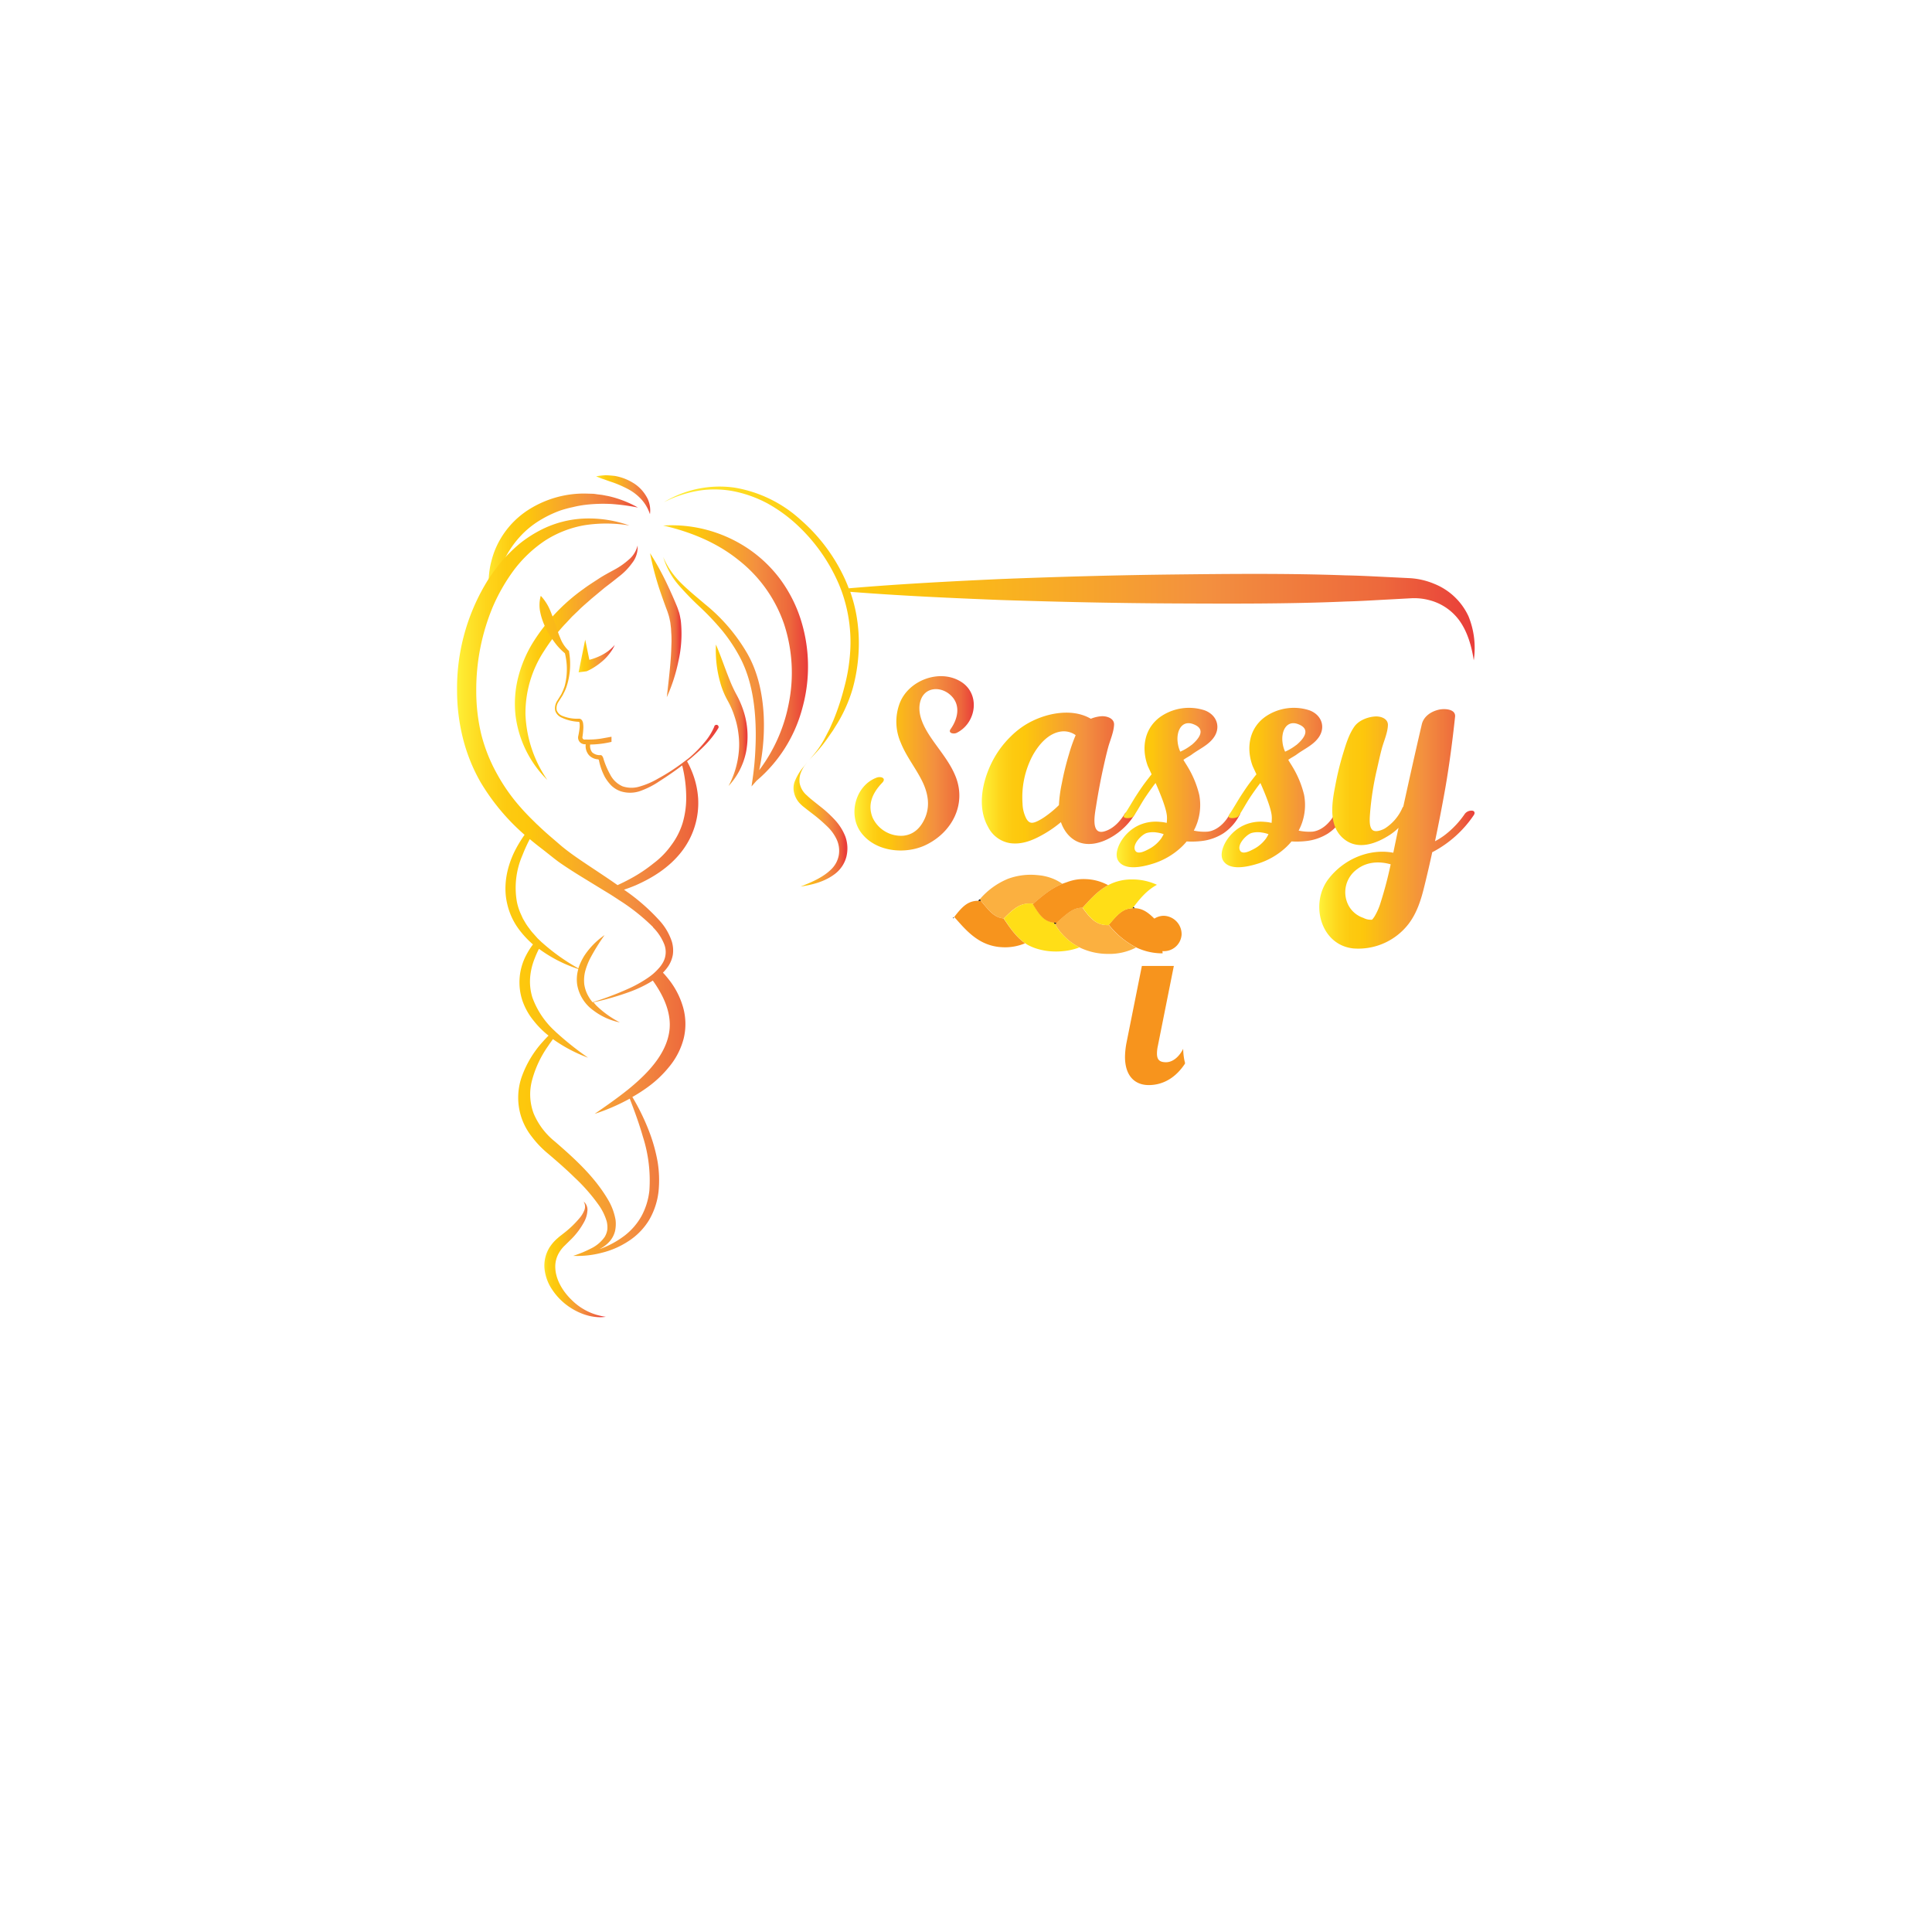 <svg xmlns="http://www.w3.org/2000/svg" xmlns:xlink="http://www.w3.org/1999/xlink" viewBox="0 0 595.28 595.28"><defs><style>.cls-1{fill:#fff;}.cls-2{fill:url(#Orange_Yellow);}.cls-3{stroke:#231f20;stroke-miterlimit:10;fill:url(#Orange_Yellow-2);}.cls-4{fill:url(#Orange_Yellow-3);}.cls-5{fill:url(#Orange_Yellow-4);}.cls-6{fill:url(#Orange_Yellow-5);}.cls-7{fill:url(#Orange_Yellow-6);}.cls-8{fill:url(#Orange_Yellow-7);}.cls-9{fill:url(#Orange_Yellow-8);}.cls-10{fill:url(#Orange_Yellow-9);}.cls-11{fill:url(#Orange_Yellow-10);}.cls-12{fill:url(#Orange_Yellow-11);}.cls-13{fill:url(#Orange_Yellow-12);}.cls-14{fill:url(#Orange_Yellow-13);}.cls-15{fill:url(#Orange_Yellow-14);}.cls-16{fill:url(#Orange_Yellow-15);}.cls-17{fill:url(#Orange_Yellow-16);}.cls-18{fill:#f7941d;}.cls-19{fill:#fbb040;}.cls-20{fill:#231f20;}.cls-21{fill:#ffde17;}.cls-22{fill:url(#Orange_Yellow-17);}</style><linearGradient id="Orange_Yellow" x1="158.26" y1="203.83" x2="199" y2="203.83" gradientTransform="matrix(1, 0, 0, 1, -0.88, 0.97)" gradientUnits="userSpaceOnUse"><stop offset="0" stop-color="#fff33b"/><stop offset="0.04" stop-color="#fee72e"/><stop offset="0.12" stop-color="#fed51b"/><stop offset="0.2" stop-color="#fdca10"/><stop offset="0.28" stop-color="#fdc70c"/><stop offset="0.67" stop-color="#f3903f"/><stop offset="0.89" stop-color="#ed683c"/><stop offset="1" stop-color="#e93e3a"/></linearGradient><linearGradient id="Orange_Yellow-2" x1="184.51" y1="228.93" x2="184.51" y2="228.93" xlink:href="#Orange_Yellow"/><linearGradient id="Orange_Yellow-3" x1="199.07" y1="192.31" x2="210.37" y2="192.31" xlink:href="#Orange_Yellow"/><linearGradient id="Orange_Yellow-4" x1="202.14" y1="201.8" x2="249.35" y2="201.8" xlink:href="#Orange_Yellow"/><linearGradient id="Orange_Yellow-5" x1="244.39" y1="253.91" x2="261.27" y2="253.91" xlink:href="#Orange_Yellow"/><linearGradient id="Orange_Yellow-6" x1="204.97" y1="191.82" x2="454.59" y2="191.82" xlink:href="#Orange_Yellow"/><linearGradient id="Orange_Yellow-7" x1="149.39" y1="169.23" x2="197.77" y2="169.23" xlink:href="#Orange_Yellow"/><linearGradient id="Orange_Yellow-8" x1="184.02" y1="152.1" x2="201.86" y2="152.1" xlink:href="#Orange_Yellow"/><linearGradient id="Orange_Yellow-9" x1="219.22" y1="220.1" x2="230.81" y2="220.1" xlink:href="#Orange_Yellow"/><linearGradient id="Orange_Yellow-10" x1="178.48" y1="201.73" x2="189.67" y2="201.73" xlink:href="#Orange_Yellow"/><linearGradient id="Orange_Yellow-11" x1="167.41" y1="387.64" x2="186.29" y2="387.64" xlink:href="#Orange_Yellow"/><linearGradient id="Orange_Yellow-12" x1="141.01" y1="273.01" x2="221.58" y2="273.01" xlink:href="#Orange_Yellow"/><linearGradient id="Orange_Yellow-13" x1="302.55" y1="239.81" x2="349.77" y2="239.81" gradientTransform="matrix(1, 0, 0, 1, 0, 0)" xlink:href="#Orange_Yellow"/><linearGradient id="Orange_Yellow-14" x1="344.09" y1="242.64" x2="382.16" y2="242.64" gradientTransform="matrix(1, 0, 0, 1, 0, 0)" xlink:href="#Orange_Yellow"/><linearGradient id="Orange_Yellow-15" x1="376.39" y1="242.64" x2="414.46" y2="242.64" gradientTransform="matrix(1, 0, 0, 1, 0, 0)" xlink:href="#Orange_Yellow"/><linearGradient id="Orange_Yellow-16" x1="406.45" y1="255.39" x2="454.33" y2="255.39" gradientTransform="matrix(1, 0, 0, 1, 0, 0)" xlink:href="#Orange_Yellow"/><linearGradient id="Orange_Yellow-17" x1="263.27" y1="235.21" x2="300.04" y2="235.21" gradientTransform="matrix(1, 0, 0, 1, 0, 0)" xlink:href="#Orange_Yellow"/></defs><title>Sassy Braidy Collections TRANSPARENT Background - SVG</title><g id="Layer_4" data-name="Layer 4"><rect class="cls-1" width="595.28" height="595.28"/></g><g id="Layer_2" data-name="Layer 2"><path class="cls-2" d="M168.64,240.31a33.71,33.71,0,0,1-9.81-20,33,33,0,0,1,.82-11.57A38.62,38.62,0,0,1,164.19,198a57.9,57.9,0,0,1,15.59-16.53c1.51-1.13,3.11-2.12,4.67-3.15s3.25-1.91,4.87-2.8a22.65,22.65,0,0,0,4.31-3,8.16,8.16,0,0,0,2.82-4.44,7.83,7.83,0,0,1-1.69,5.41,19.38,19.38,0,0,1-4.07,4.17c-1.44,1.16-2.87,2.28-4.32,3.37l-4.18,3.48c-1.34,1.22-2.75,2.35-4,3.63L176.24,190,174.39,192c-1.26,1.27-2.36,2.66-3.52,4a51,51,0,0,0-3.06,4.31,34.92,34.92,0,0,0-5.91,19.79A38.17,38.17,0,0,0,168.64,240.31Z" transform="translate(0 0)"/><path class="cls-3" d="M184.35,229.31" transform="translate(0 0)"/><path class="cls-4" d="M200.3,170.44a88.28,88.28,0,0,1,5.56,10.21c.81,1.74,1.6,3.49,2.33,5.25.19.45.37.87.55,1.35l.52,1.53a14.16,14.16,0,0,1,.34,1.54,11.79,11.79,0,0,1,.23,1.53,37.85,37.85,0,0,1-.8,11.87,52.31,52.31,0,0,1-3.58,11.1c.43-3.86.9-7.66,1.18-11.44.16-1.89.21-3.77.27-5.63,0-.93,0-1.87-.08-2.78l-.07-1.37-.16-1.34a9,9,0,0,0-.23-1.3,12.39,12.39,0,0,0-.3-1.27l-.39-1.21-.5-1.34q-1-2.71-1.93-5.46A87.54,87.54,0,0,1,200.3,170.44Z" transform="translate(0 0)"/><path class="cls-5" d="M204.34,171.6a24.87,24.87,0,0,0,5.46,8c2.28,2.29,4.83,4.33,7.32,6.47a54.87,54.87,0,0,1,13,15.06c3.45,5.91,4.84,12.74,5.19,19.38a66.11,66.11,0,0,1-2.1,19.77l-1.16-.65h0A49.45,49.45,0,0,0,243,216.91a48.16,48.16,0,0,0-1.41-24.61,42.65,42.65,0,0,0-14.14-19.82c-6.51-5.23-14.52-8.59-23.14-10.56a42.32,42.32,0,0,1,25.81,6.86,40.88,40.88,0,0,1,10.12,9.48,42.88,42.88,0,0,1,6.4,12.36,47.87,47.87,0,0,1,.65,27.29,44.13,44.13,0,0,1-14.23,22.69h0l-1.5,1.71.34-2.36a91.51,91.51,0,0,0,.87-9.65,81.7,81.7,0,0,0-.11-9.65c-.46-6.39-1.78-12.73-4.76-18.29a50.8,50.8,0,0,0-5.32-8,81.52,81.52,0,0,0-6.63-7.06,90.57,90.57,0,0,1-6.9-7.08A23.44,23.44,0,0,1,204.34,171.6Z" transform="translate(0 0)"/><path class="cls-6" d="M260.45,257.71a10.72,10.72,0,0,1,.33,6.29,9.76,9.76,0,0,1-3.4,5.17c-3.2,2.5-7,3.42-10.71,4,3.47-1.37,7-2.87,9.49-5.37a8.09,8.09,0,0,0,2.29-4.33,8.29,8.29,0,0,0-.62-4.74,13.19,13.19,0,0,0-2.94-4.08,46.82,46.82,0,0,0-4.07-3.55l-2.23-1.72-1.12-.89a12.24,12.24,0,0,1-1.18-1.11,7.14,7.14,0,0,1-1.59-3,6,6,0,0,1,.07-3.33,16.67,16.67,0,0,1,3-5c.28-.36.58-.73.89-1.09-.29.35-.58.73-.86,1.11a9.89,9.89,0,0,0-1.22,2.51,6.73,6.73,0,0,0-.21,2.65,6.57,6.57,0,0,0,2.31,3.9c.25.29.59.52.87.81l1.07.87,2.21,1.76a36.89,36.89,0,0,1,4.3,3.94A16.22,16.22,0,0,1,260.45,257.71Z" transform="translate(0 0)"/><path class="cls-7" d="M454.09,203.46c-.67-4.41-1.93-8.69-4.28-12.05a16.52,16.52,0,0,0-9.52-6.52,18,18,0,0,0-5.6-.55l-6.63.36c-4.42.23-8.85.52-13.27.63-17.69.77-35.4.68-53.11.6s-35.41-.47-53.12-1.05c-15.52-.61-31.05-1.31-46.58-2.53a44.52,44.52,0,0,1,1.86,7,49.66,49.66,0,0,1,.71,11.49,52.41,52.41,0,0,1-1.83,11.34,45.35,45.35,0,0,1-4.58,10.48l-1.5,2.42L255,227.43a40.61,40.61,0,0,1-3.52,4.42c-.71.78-1.45,1.54-2.15,2.33.67-.81,1.36-1.61,2-2.42a28.35,28.35,0,0,0,3-4.69l1.29-2.49,1.13-2.55a76.58,76.58,0,0,0,3.45-10.49,55.14,55.14,0,0,0,1.76-10.82,46.2,46.2,0,0,0-2.65-18.58c-.08-.22-.16-.44-.25-.66-.27-.71-.56-1.43-.88-2.14a54,54,0,0,0-12.78-17.79,46.27,46.27,0,0,0-8.93-6.44,37.71,37.71,0,0,0-10.35-3.73,31.19,31.19,0,0,0-11-.17,37.44,37.44,0,0,0-10.59,3.54,33,33,0,0,1,21.81-4.5,40,40,0,0,1,20.33,9.9,54,54,0,0,1,13.65,18.24c.42.94.83,1.9,1.19,2.88,15.65-1.34,31.3-2.15,47-2.87,17.68-.69,35.38-1.19,53.06-1.39s35.39-.38,53.09.27c4.42.08,8.85.33,13.27.54l6.65.33a22.87,22.87,0,0,1,7.41,1.77,19.64,19.64,0,0,1,10.49,10A25.91,25.91,0,0,1,454.09,203.46Z" transform="translate(0 0)"/><path class="cls-8" d="M196.55,156.38a65.06,65.06,0,0,0-8.16-1.09,47,47,0,0,0-8,.25,33,33,0,0,0-3.87.71,36.4,36.4,0,0,0-3.75,1,35,35,0,0,0-6.9,3.36,27.46,27.46,0,0,0-5.79,4.89,29.5,29.5,0,0,0-4.34,6.26,42.73,42.73,0,0,0-4.18,15.44,26.19,26.19,0,0,1-1-8.43,29.92,29.92,0,0,1,.48-4.31,31.78,31.78,0,0,1,1.18-4.24,26.62,26.62,0,0,1,11.21-13.52,31.88,31.88,0,0,1,16.77-4.63l2.17.06c.72,0,1.43.16,2.15.24a17,17,0,0,1,2.12.34,20.83,20.83,0,0,1,2.08.46A33.51,33.51,0,0,1,196.55,156.38Z" transform="translate(0 0)"/><path class="cls-9" d="M200.26,158.43a12.67,12.67,0,0,0-2.65-4.57,15.35,15.35,0,0,0-4-3.11,35.2,35.2,0,0,0-4.75-2.1c-.84-.27-1.69-.57-2.55-.89a22.82,22.82,0,0,1-2.64-1,20.92,20.92,0,0,1,2.84-.32c1,0,1.9.1,2.86.19a16,16,0,0,1,5.45,2,11.79,11.79,0,0,1,4.22,4.14A8.42,8.42,0,0,1,200.26,158.43Z" transform="translate(0 0)"/><path class="cls-10" d="M220.59,198.59c1.54,3.6,2.73,7.21,4.13,10.66a41.28,41.28,0,0,0,2.29,4.94,29.07,29.07,0,0,1,2.31,5.61,25.24,25.24,0,0,1,.53,12,21.85,21.85,0,0,1-5.37,10.38,28,28,0,0,0,3.17-10.7,24.12,24.12,0,0,0-.13-5.44,25.74,25.74,0,0,0-1.2-5.28,26.28,26.28,0,0,0-2.15-4.95,25,25,0,0,1-2.27-5.57A36.48,36.48,0,0,1,220.59,198.59Z" transform="translate(0 0)"/><path class="cls-11" d="M189.42,198.71a12.63,12.63,0,0,1-1.5,2.51,14.63,14.63,0,0,1-2,2.22,19.94,19.94,0,0,1-2.4,1.86,17.07,17.07,0,0,1-2.75,1.52l-2.49.34.38-1.93,1.65-8.14,1.28,6.21c.29-.08.57-.15.85-.24a19.63,19.63,0,0,0,2.54-1,15.48,15.48,0,0,0,2.38-1.43A13.53,13.53,0,0,0,189.42,198.71Z" transform="translate(0 0)"/><path class="cls-12" d="M179.82,370.21a3.23,3.23,0,0,1,1.15,3,8.2,8.2,0,0,1-.95,3.2,22.62,22.62,0,0,1-3.83,5.21L174,383.78a9.66,9.66,0,0,0-1.67,2.08,8.36,8.36,0,0,0-1.23,4.89c.16,3.51,2.23,7.08,5,9.75a18.24,18.24,0,0,0,10.57,5.23c-4.16.59-8.52-1-12-3.57a19.34,19.34,0,0,1-4.51-4.77,14,14,0,0,1-2.38-6.41,10.58,10.58,0,0,1,1.71-6.89,12.94,12.94,0,0,1,2.34-2.6c.45-.41.83-.7,1.22-1l1.18-.93a30.42,30.42,0,0,0,4.22-4.11A8.67,8.67,0,0,0,180,373,3,3,0,0,0,179.82,370.21Z" transform="translate(0 0)"/><path class="cls-13" d="M221,223.37a.72.72,0,0,0-.91.4l0,.09a18.57,18.57,0,0,1-3.14,5,37.88,37.88,0,0,1-4.2,4.3c-.42.35-.84.7-1.27,1L210,235.27a61.5,61.5,0,0,1-7.28,4.65,24.49,24.49,0,0,1-5.43,2.36,8.63,8.63,0,0,1-5.46,0,7.82,7.82,0,0,1-3.86-3.7A25,25,0,0,1,186,234s-.27-1.34-.94-1.34a3.47,3.47,0,0,1-2.61-.86,3.21,3.21,0,0,1-.61-2.4v0a29.77,29.77,0,0,0,6.57-.82V227c-1.11.21-2.23.4-3.36.6a25.57,25.57,0,0,1-4.71.25.82.82,0,0,1-.42,0,.57.57,0,0,1-.28-.17.69.69,0,0,1-.17-.67,27,27,0,0,0,.27-2.75,8.45,8.45,0,0,0-.09-1.48,2.57,2.57,0,0,0-.3-.8,1.37,1.37,0,0,0-.44-.42,1.14,1.14,0,0,0-.55-.12,12.08,12.08,0,0,1-5.12-.87,3,3,0,0,1-1.7-1.71,3.47,3.47,0,0,1,.4-2.4l1.45-2.27c.2-.43.42-.82.61-1.23s.38-.85.53-1.29a22.24,22.24,0,0,0,.8-10.91l0-.2-.22-.17a10.57,10.57,0,0,1-2.48-3.8c-.26-.61-.51-1.22-.71-1.85-.31-.85-.59-1.7-.86-2.55s-.53-1.5-.81-2.24-.55-1.45-.86-2.16a15.16,15.16,0,0,0-2.77-4.21,10.59,10.59,0,0,0-.15,5.11,19.79,19.79,0,0,0,1.36,4.13c.08.2.17.39.25.58a25.43,25.43,0,0,0,2.07,3.51l.58.8a19.06,19.06,0,0,0,3.33,3.58,20.34,20.34,0,0,1-.1,10.19c-.15.43-.31.81-.46,1.23l-.55,1.19-1.44,2.32a4.14,4.14,0,0,0-.44,2.78,3.53,3.53,0,0,0,1.92,2.08,13.79,13.79,0,0,0,5.38,1.32c.17.05.05,0,.12.1a1.44,1.44,0,0,1,.1.46,6.34,6.34,0,0,1,0,1.23,21.63,21.63,0,0,1-.42,2.6,2.07,2.07,0,0,0,.47,1.84,1.87,1.87,0,0,0,.83.55,2,2,0,0,0,.91.13h.09a4.35,4.35,0,0,0,1,3.37,4.15,4.15,0,0,0,2.75,1.28.36.36,0,0,1,.32.27,18.78,18.78,0,0,0,1.84,5.2,13.33,13.33,0,0,0,2,2.63,7.89,7.89,0,0,0,2.88,1.75,9.53,9.53,0,0,0,6.44-.25,26,26,0,0,0,5.49-2.86c2.4-1.53,4.73-3.13,7-4.86a40.72,40.72,0,0,1,1.24,10.2,27.28,27.28,0,0,1-1.11,7.57,22.34,22.34,0,0,1-3.47,6.78,25.18,25.18,0,0,1-5.45,5.59,45.64,45.64,0,0,1-6.68,4.5c-1.44.8-2.93,1.55-4.44,2.24-3-2.11-6.07-4.12-9.1-6.14-1.92-1.29-3.82-2.56-5.62-3.9-.9-.66-1.76-1.34-2.56-2l-2.67-2.3q-2.37-2-4.57-4.11a11.46,11.46,0,0,1-.88-.84c-1.47-1.43-2.92-2.89-4.27-4.43a56.22,56.22,0,0,1-7.61-10.8A50.14,50.14,0,0,1,148.22,226a57.28,57.28,0,0,1-1.48-13.08A66.29,66.29,0,0,1,151.83,187a56.92,56.92,0,0,1,6.58-11.44,39.48,39.48,0,0,1,9.54-9,32.8,32.8,0,0,1,12.32-4.76,43.5,43.5,0,0,1,13.66.11,37.41,37.41,0,0,0-13.87-2.14,32.17,32.17,0,0,0-13.87,3.75,38.13,38.13,0,0,0-6.09,4,48.4,48.4,0,0,0-4.22,4c-.35.35-.69.73-1,1.09a56.14,56.14,0,0,0-4.28,5.7s-.06.09-.09.12a63.15,63.15,0,0,0-9.68,34.42,60.33,60.33,0,0,0,1.76,14.44A53.56,53.56,0,0,0,148,240.88a66.65,66.65,0,0,0,13.63,16.34,39.36,39.36,0,0,0-3.11,5.17c-2.35,4.83-3.57,10.62-2.23,16.15a20.93,20.93,0,0,0,3.44,7.59,29.57,29.57,0,0,0,4.48,4.86,23.72,23.72,0,0,0-2.05,3.25,17.94,17.94,0,0,0-1.22,14,20.06,20.06,0,0,0,3.47,6.24,27.49,27.49,0,0,0,4.6,4.61c-.61.61-1.2,1.24-1.78,1.89a32.19,32.19,0,0,0-6.42,10.64,19.44,19.44,0,0,0-.09,12.89,19.79,19.79,0,0,0,3.15,5.74,30.86,30.86,0,0,0,4.37,4.68c3,2.54,6,5.13,8.78,7.86a55.69,55.69,0,0,1,7.58,8.67,17.08,17.08,0,0,1,2.34,4.88,7.77,7.77,0,0,1,.19,2.48,6,6,0,0,1-.84,2.33,11,11,0,0,1-4.2,3.53,36.46,36.46,0,0,1-5.48,2.27,29.59,29.59,0,0,0,8.76-.94,26.28,26.28,0,0,0,8.22-3.56A20.3,20.3,0,0,0,200,375.9a22.42,22.42,0,0,0,2.9-8.74,34.9,34.9,0,0,0-.26-9.08,50.61,50.61,0,0,0-2.31-8.61A68.06,68.06,0,0,0,194.84,338a48.87,48.87,0,0,0,4.56-2.92,34.29,34.29,0,0,0,6.8-6.41,22.47,22.47,0,0,0,4.45-8.68,18.91,18.91,0,0,0-.29-10,24.69,24.69,0,0,0-4.53-8.49c-.51-.63-1-1.23-1.57-1.81a13.53,13.53,0,0,0,1.62-1.95,9.28,9.28,0,0,0,1.44-3.62,9.55,9.55,0,0,0-.29-3.92,17.77,17.77,0,0,0-3.71-6.43,61.31,61.31,0,0,0-10.68-9.38l-.37-.27c1.19-.39,2.38-.84,3.55-1.33,5.19-2.28,10.27-5.44,14-10.15a24.41,24.41,0,0,0,5.28-16.77,26.54,26.54,0,0,0-2.05-8.49,27.07,27.07,0,0,0-1.36-2.82h0c.46-.34.9-.71,1.35-1.08,3.09-2.68,6.08-5.41,8.28-9.13a.2.2,0,0,0,.06-.11A.71.71,0,0,0,221,223.37ZM206,319c-1.1,5.06-4.64,9.63-8.82,13.52-1.21,1.13-2.46,2.21-3.77,3.27l-.36.28c-3.12,2.48-6.46,4.81-9.84,7.13a61.78,61.78,0,0,0,10.82-4.69c1.5,3.88,2.92,7.76,4.05,11.71a44.34,44.34,0,0,1,2,16.65,21.33,21.33,0,0,1-2.39,7.76,19.74,19.74,0,0,1-5.35,6.17,28.55,28.55,0,0,1-7.38,4l-.12,0a10.24,10.24,0,0,0,3.09-2.41,7.74,7.74,0,0,0,1.58-3.1,10.5,10.5,0,0,0,.15-3.44,18.43,18.43,0,0,0-2.25-6.1c-4.27-7.29-10.39-12.77-16.41-18a22.06,22.06,0,0,1-6.54-8.59A16.75,16.75,0,0,1,164,332.6a32.85,32.85,0,0,1,4.88-10.3c.47-.73,1-1.44,1.49-2.13a45.64,45.64,0,0,0,10.82,5.72,93.74,93.74,0,0,1-9.47-7.5,8.28,8.28,0,0,1-.81-.76l-.16-.14a26,26,0,0,1-6.73-10.2,16.56,16.56,0,0,1-.69-5.94,19.81,19.81,0,0,1,1.4-6,28.15,28.15,0,0,1,1.34-3,42.67,42.67,0,0,0,12.09,6.21s0,.07,0,.11a11.5,11.5,0,0,0-.31,4.79,12.3,12.3,0,0,0,5,7.88,19.89,19.89,0,0,0,8.14,3.68,30.64,30.64,0,0,1-7-4.95,14.35,14.35,0,0,1-1.12-1.25A85,85,0,0,0,194,305.61a38.56,38.56,0,0,0,6.38-3l.76-.48c.44.61.86,1.22,1.25,1.85C205.39,308.67,207.19,313.89,206,319Zm-4.81-33.29a15.44,15.44,0,0,1,3.5,5.3,6.58,6.58,0,0,1-.55,5.77,9.26,9.26,0,0,1-1.25,1.66,16.73,16.73,0,0,1-2.7,2.45l-.66.46a38.64,38.64,0,0,1-5.95,3.3,94.49,94.49,0,0,1-11,4.15,11.18,11.18,0,0,1-1.28-1.83,10.44,10.44,0,0,1-1.28-3.71,11.78,11.78,0,0,1,.26-3.91,21.2,21.2,0,0,1,1.45-3.85,63.61,63.61,0,0,1,4.55-7.38,23.24,23.24,0,0,0-6.28,6.41,18.23,18.23,0,0,0-1.8,3.84,62,62,0,0,1-11.06-7.85l-.26-.22-1.17-1.12-.19-.2-1.24-1.4a12,12,0,0,1-1.16-1.46,17.35,17.35,0,0,1-1.08-1.51l-.93-1.59-.75-1.65a17.81,17.81,0,0,1-1.09-3.46A25.16,25.16,0,0,1,161,263.45a48,48,0,0,1,2.23-4.91c1.36,1.15,2.77,2.26,4.19,3.34L170.1,264c1,.8,1.93,1.51,2.93,2.19,2,1.36,3.94,2.6,5.92,3.82,2.46,1.51,4.9,3,7.33,4.49.54.32,1.1.67,1.65,1,.91.58,1.83,1.17,2.75,1.79A61.67,61.67,0,0,1,201.23,285.66Z" transform="translate(0 0)"/><path class="cls-14" d="M349.64,250.83c-3.64,6.62-15,13.54-21,5.8a11.43,11.43,0,0,1-1.75-3.32,35.78,35.78,0,0,1-4.91,3.47c-3.3,1.93-6.87,3.57-10.81,3a9.18,9.18,0,0,1-6.73-5c-3.18-5.61-2-12.79.51-18.49a29.69,29.69,0,0,1,6.48-9.38,25.85,25.85,0,0,1,4.42-3.53c5.73-3.57,14.24-5.44,20.25-1.92a10.72,10.72,0,0,1,3.16-.77c1.62-.13,4.11.57,4,2.63-.12,2.36-1.22,4.75-1.83,7-.5,1.88-.94,3.77-1.36,5.66-.93,4.14-1.71,8.34-2.37,12.53-.34,2.2-1.71,8.8,2.49,7.67,2.82-.76,4.93-3.1,6.4-5.51C347.18,249.76,350.45,249.38,349.64,250.83Zm-18.21-24.32a6.34,6.34,0,0,0-3.81-1.18c-4.38.18-7.65,4.13-9.56,7.68a27.5,27.5,0,0,0-3,14.6,10.71,10.71,0,0,0,1.18,4.65c.93,1.59,1.92,1.46,3.47.73a17.28,17.28,0,0,0,2.37-1.42,32.13,32.13,0,0,0,4.19-3.5,42.18,42.18,0,0,1,.91-6.77,86.56,86.56,0,0,1,2.16-8.82A51,51,0,0,1,331.43,226.51Z" transform="translate(0 0)"/><path class="cls-15" d="M382.08,250.83a15,15,0,0,1-5.24,6,15.87,15.87,0,0,1-6.69,2.31,26.3,26.3,0,0,1-4.52.12,17.74,17.74,0,0,1-1.78,1.89,22.71,22.71,0,0,1-9,5.08c-2.79.83-7.87,2-10.05-.67-1.34-1.58-.61-4,.22-5.64a12.73,12.73,0,0,1,5.31-5.37,12.57,12.57,0,0,1,7.05-1.32,10.89,10.89,0,0,1,2.1.32,9,9,0,0,0,.08-1.16,4.57,4.57,0,0,0,0-.64c-.05-2.27-1.89-6.84-3.51-10.5l-.22.27c-1.11,1.47-2.19,3-3.19,4.51-1.17,1.82-2.17,3.74-3.39,5.52-.46.66-3.71.88-2.89-.4,1.48-2.28,2.32-3.77,3.5-5.67,1-1.54,2-3.05,3.09-4.5.61-.8,1.24-1.61,1.88-2.41-.63-1.39-1.12-2.39-1.22-2.67-2.05-5.66-.92-11.83,4.29-15.29a15.45,15.45,0,0,1,13.31-1.73c4,1.53,5.14,5.69,2.33,8.92-1.68,2-4.23,3.12-6.29,4.65-.78.58-1.83,1.07-2.61,1.67.3.57,1,1.61,1.31,2.16a30.33,30.33,0,0,1,3.56,8.64,16.75,16.75,0,0,1-1.68,11,15.47,15.47,0,0,0,4.31.32c3-.37,5.44-2.91,6.67-5.24a2.45,2.45,0,0,1,2.08-1.25C381.55,249.72,382.43,250.07,382.08,250.83ZM358.54,257a1.11,1.11,0,0,1-.3-.08,9.55,9.55,0,0,0-1.73-.4,7.42,7.42,0,0,0-3.16.13c-1.56.45-4.64,3.58-3.56,5.44.79,1.35,3.18.05,4.13-.45a10.85,10.85,0,0,0,3.87-3.31c.17-.25.32-.51.47-.78A3.55,3.55,0,0,0,358.54,257Zm8.57-27.43c2.08-1.73,4.69-4.76.78-6.36-2.3-1-4.07,0-4.8,2.29a7.8,7.8,0,0,0-.24,3.1,9.35,9.35,0,0,0,.81,3A15.72,15.72,0,0,0,367.11,229.54Z" transform="translate(0 0)"/><path class="cls-16" d="M414.38,250.83a15,15,0,0,1-5.24,6,15.86,15.86,0,0,1-6.7,2.31,26.15,26.15,0,0,1-4.51.12,17.74,17.74,0,0,1-1.78,1.89,22.68,22.68,0,0,1-9,5.08c-2.78.83-7.86,2-10-.67-1.33-1.58-.61-4,.22-5.64a12.73,12.73,0,0,1,5.31-5.37,12.57,12.57,0,0,1,7-1.32,11.11,11.11,0,0,1,2.11.32,11.28,11.28,0,0,0,.07-1.16,4.57,4.57,0,0,0,0-.64c-.05-2.27-1.89-6.84-3.51-10.5l-.22.27c-1.12,1.47-2.19,3-3.19,4.51-1.17,1.82-2.17,3.74-3.39,5.52-.46.66-3.71.88-2.89-.4,1.47-2.28,2.32-3.77,3.5-5.67,1-1.54,2-3.05,3.09-4.5.61-.8,1.24-1.61,1.88-2.41-.64-1.39-1.12-2.39-1.22-2.67-2.05-5.66-.92-11.83,4.29-15.29a15.45,15.45,0,0,1,13.31-1.73c4,1.53,5.14,5.69,2.33,8.92-1.68,2-4.23,3.12-6.29,4.65-.78.58-1.83,1.07-2.61,1.67.3.57,1,1.61,1.31,2.16a30.33,30.33,0,0,1,3.56,8.64,16.75,16.75,0,0,1-1.68,11,15.44,15.44,0,0,0,4.31.32c3-.37,5.44-2.91,6.67-5.24a2.45,2.45,0,0,1,2.08-1.25C413.85,249.72,414.73,250.07,414.38,250.83ZM390.84,257a1.11,1.11,0,0,1-.3-.08,9.55,9.55,0,0,0-1.73-.4,7.42,7.42,0,0,0-3.16.13c-1.56.45-4.64,3.58-3.56,5.44.79,1.35,3.18.05,4.13-.45a10.85,10.85,0,0,0,3.87-3.31c.17-.25.32-.51.47-.78A4.73,4.73,0,0,0,390.84,257Zm8.57-27.43c2.08-1.73,4.69-4.76.78-6.36-2.3-1-4.07,0-4.8,2.29a7.8,7.8,0,0,0-.24,3.1,9.35,9.35,0,0,0,.81,3A16,16,0,0,0,399.41,229.54Z" transform="translate(0 0)"/><path class="cls-17" d="M454.12,251.12a34.78,34.78,0,0,1-12.26,11.17,5.85,5.85,0,0,1-.56.28q-1.12,5.16-2.38,10.28c-1,4.14-2.23,8.24-4.83,11.71A19.55,19.55,0,0,1,417,292.23c-10.23-1.06-13.46-14-7.61-21.49,4.69-6.05,12.53-9.39,19.91-8q.57-2.79,1.15-5.55l.46-2.12a17.38,17.38,0,0,1-2.61,2.12c-4.23,2.76-9.94,4.93-14.34,1.21-4.79-4.05-3.56-11.14-2.51-16.49a91.05,91.05,0,0,1,2.18-9.09c.93-3,1.81-6.27,3.64-8.9,1.35-1.95,4.09-3,6.37-3.16,1.65-.13,4,.56,4,2.61-.07,2.43-1.27,5-1.89,7.31-.55,2.08-1,4.19-1.48,6.29a90.7,90.7,0,0,0-2.12,13.4c-.08,1.33-.5,4.58.88,5.47.94.61,2.71-.05,3.63-.56a14.24,14.24,0,0,0,5.49-6.48,1.94,1.94,0,0,1,.23-.29c1.85-8.45,3.73-16.9,5.7-25.33.58-2.48,2.89-4,5.31-4.53,1.57-.36,5.21-.27,4.94,2.21-.79,7.34-1.74,14.66-3,21.93q-1.46,8.24-3.18,16.41a23,23,0,0,0,2.84-1.78,28.17,28.17,0,0,0,6.37-6.7,2.58,2.58,0,0,1,2.31-.93C454.34,249.89,454.52,250.51,454.12,251.12Zm-25.63,15.19c-3.52-1-7.33-.81-10.37,1.52a8.73,8.73,0,0,0-2.53,11.31,8.08,8.08,0,0,0,4.5,3.68,4.85,4.85,0,0,0,2.58.56h.07a6.32,6.32,0,0,0,.89-1.2,19.36,19.36,0,0,0,1.79-4.18A120.12,120.12,0,0,0,428.49,266.31Z" transform="translate(0 0)"/><path class="cls-1" d="M267.89,286.31l-3.22,16.1h.41c5.48,0,9.86-6.31,9.86-11.75,0-4.13-2.54-7.83-9-7.83-8,0-17.1,5.65-17.1,17.62a10.53,10.53,0,0,0,1,4.93c-4.52,0-7.32-1.81-7.32-6.67,0-10,11.9-19.22,24.83-19.22,10.06,0,14.58,5.58,14.58,11.53A13.78,13.78,0,0,1,275,302.56c5.82,1.23,8.08,6.23,8.08,11.67,0,7-3.56,20.89-15,20.89-2.94,0-6.77-.94-6.77-5.37a12.22,12.22,0,0,1,.89-4.2c1.71,1.88,3,2.61,4.58,2.61,5,0,6.78-7.54,6.78-13.06,0-5.07-1.51-9.21-6.5-9.21-.55,0-1.92.07-3.15.22l-5.61,27.78h-9.85l9.3-46.13Z" transform="translate(0 0)"/><path class="cls-1" d="M300,297.62l-.89,4.5c2.4-2.18,5-4.5,8.28-4.5,3.08,0,4.72,2.69,4.72,5.44,0,2.54-1.57,5.3-4.92,5.3-3.84,0-1.92-4.79-4-4.79s-3.29,1.09-5,2.76l-5.47,27.56h-9.85l7.25-36.27Z" transform="translate(0 0)"/><path class="cls-1" d="M344,297.62l-4.93,24.66a11,11,0,0,0-.27,2.33c0,2,.89,3.11,2.8,3.11,2.67,0,4.52-3.19,5.55-6.82h2.87c-3.9,11.83-10.06,13.43-13.75,13.43s-6.3-2.33-6.71-6.68c-2.12,3.34-5.33,6.68-10.19,6.68-4.65,0-9.1-3.05-9.1-11.68,0-9.79,5.68-25.39,17.58-25.39,3.9,0,5.54,1.59,5.54,3.7v.51l.76-3.85Zm-23.6,24c0,5.59,2.18,5.66,3.42,5.66,2,0,4.85-2.18,5.67-6.39l3.29-16.39a2.74,2.74,0,0,0-2.81-2.75C324.19,301.76,320.43,314.81,320.43,321.63Z" transform="translate(0 0)"/><path class="cls-18" d="M361.68,297.62l-4.93,24.66a11,11,0,0,0-.27,2.33c0,2,.89,2.68,2.8,2.68,2.67,0,5.13-2.76,6.16-6.39h2.87c-3.9,11.83-10.67,13.43-14.37,13.43-4.1,0-7.31-2.62-7.31-8.71a25.39,25.39,0,0,1,.54-4.72l4.66-23.28Zm-3.08-15.45a5.66,5.66,0,0,1,5.47,5.8,5.45,5.45,0,1,1-5.47-5.8Z" transform="translate(0 0)"/><path class="cls-1" d="M401.15,283.12l-7.87,39.16a11,11,0,0,0-.27,2.33c0,2,.89,2.68,2.8,2.68,2.67,0,4.52-2.76,5.55-6.39h2.87c-3.9,11.83-10.06,13-13.75,13s-6.16-2.18-6.71-6.24c-2,3.34-5.27,6.68-10.12,6.68-4.66,0-9.1-3.05-9.1-11.68,0-9.79,5.68-25.39,17.58-25.39,3.9,0,5.54,1.59,5.54,3.7v.29L391,284.57ZM383.7,320.9l3.36-16.61a2.79,2.79,0,0,0-2.81-2.53c-5.81,0-9.58,13.05-9.58,19.87,0,5.59,2.19,5.66,3.42,5.66,1.92,0,4.72-2,5.61-6Z" transform="translate(0 0)"/><path class="cls-1" d="M415.86,297.62l-4.93,24.66a8.06,8.06,0,0,0-.2,1.82c0,1.67.48,3.19,2,3.19,2.67,0,4.44-2.76,5.47-6.39l4.65-23.28h9.92l-8.34,42.07C422.42,350.07,416.54,352,412,352a7.88,7.88,0,0,1-8.08-7.83c0-6.75,5.34-8.85,11.84-10.88l.68-3.19c-2.94,3.55-6,4.21-8.35,4.21-4.1,0-7.31-2.62-7.31-8.71a25.39,25.39,0,0,1,.54-4.72L406,297.62Zm-5.41,47.95c1.37,0,3.15-1.38,4-5.66l.82-4.28c-4.31,1.52-7.59,3.63-7.59,7.54A2.82,2.82,0,0,0,410.45,345.57Z" transform="translate(0 0)"/><path class="cls-1" d="M249.7,345.12c0-4.11,2.34-6.59,6-6.59,3.06,0,5.39,2,5.6,4.8h-2.6a3,3,0,0,0-3-2.59c-2,0-3.32,1.69-3.32,4.37s1.28,4.4,3.32,4.4a2.87,2.87,0,0,0,3-2.43h2.6c-.31,2.84-2.49,4.64-5.61,4.64C252,351.72,249.7,349.24,249.7,345.12Z" transform="translate(0 0)"/><path class="cls-1" d="M279.26,345.13c0,4.06-2.37,6.59-6.15,6.59s-6.15-2.53-6.15-6.59,2.37-6.6,6.15-6.6S279.26,341.07,279.26,345.13Zm-9.57,0c0,2.67,1.33,4.36,3.42,4.36s3.42-1.69,3.42-4.36-1.33-4.37-3.42-4.37S269.69,342.45,269.69,345.13Z" transform="translate(0 0)"/><path class="cls-1" d="M293.59,351.5h-8.24V338.75H288v10.54h5.57Z" transform="translate(0 0)"/><path class="cls-1" d="M307.79,351.5h-8.24V338.75h2.67v10.54h5.57Z" transform="translate(0 0)"/><path class="cls-1" d="M322.19,351.5h-8.44V338.75h8.44V341h-5.77V344h5.45v2.05h-5.45v3.21h5.77Z" transform="translate(0 0)"/><path class="cls-1" d="M328.1,345.12c0-4.11,2.34-6.59,6-6.59,3.07,0,5.4,2,5.6,4.8h-2.6a2.94,2.94,0,0,0-3-2.59c-2,0-3.31,1.69-3.31,4.37s1.28,4.4,3.32,4.4a2.87,2.87,0,0,0,3-2.43h2.6c-.3,2.84-2.48,4.64-5.61,4.64C330.42,351.72,328.1,349.24,328.1,345.12Z" transform="translate(0 0)"/><path class="cls-1" d="M348.41,351.5V341h-3.69v-2.2h10V341h-3.69V351.5Z" transform="translate(0 0)"/><path class="cls-1" d="M360.62,351.5V338.75h2.67V351.5Z" transform="translate(0 0)"/><path class="cls-1" d="M381.69,345.13c0,4.06-2.38,6.59-6.15,6.59s-6.15-2.53-6.15-6.59,2.36-6.6,6.15-6.6S381.69,341.07,381.69,345.13Zm-9.58,0c0,2.67,1.33,4.36,3.43,4.36s3.42-1.69,3.42-4.36-1.34-4.37-3.42-4.37S372.11,342.45,372.11,345.13Z" transform="translate(0 0)"/><path class="cls-1" d="M387.77,351.5V338.75H390l5.95,8.31H396v-8.31h2.56V351.5h-2.21l-6-8.35h-.08v8.35Z" transform="translate(0 0)"/><path class="cls-18" d="M358.23,293.74a18.58,18.58,0,0,1-8.11-1.81,26.34,26.34,0,0,1-8.33-6.82l-.06-.07-.1-.11c2.77-3.24,4.28-5,7.34-5.1h.71c3,.13,4.76,1.86,7.78,5.05l0,0h0Z" transform="translate(0 0)"/><path class="cls-19" d="M341.38,293.91a19.88,19.88,0,0,1-8.77-2,18.4,18.4,0,0,1-7.56-7.2l.37-.32.08-.06c3.38-3,5.15-4.64,8-4.67h0c2.56,3.53,4.35,5.35,7.72,5.38h.45l.06.07a26.34,26.34,0,0,0,8.33,6.82A17.8,17.8,0,0,1,341.38,293.91Z" transform="translate(0 0)"/><path class="cls-20" d="M333.53,279.67h0Z" transform="translate(0 0)"/><path class="cls-20" d="M325.05,284.72l-.23-.38,0-.06.24,0,.48,0-.08.06Z" transform="translate(0 0)"/><path class="cls-19" d="M309.29,283h0c-2.89-.32-4.32-2.14-7.06-5.46l-.06-.07-.3-.36a22.82,22.82,0,0,1,8.72-6.34,20.19,20.19,0,0,1,9-1.14q.69.06,1.35.15c.38.06.74.13,1.09.21a15.83,15.83,0,0,1,2,.59,14.31,14.31,0,0,1,3.3,1.74c-3.65,1.49-6.45,4-8.85,6.07l-.08.07-.2,0-.26,0C314.54,278.11,312.48,279.75,309.29,283Z" transform="translate(0 0)"/><path class="cls-20" d="M301.71,277.51h-.25l.06-.06.32-.35.3.36.06.07Z" transform="translate(0 0)"/><path class="cls-20" d="M309.28,283h0Z" transform="translate(0 0)"/><path class="cls-20" d="M293.87,282.72l-.17.23,0-.28h.24Z" transform="translate(0 0)"/><path class="cls-21" d="M341.28,285.05c-3.37,0-5.16-1.85-7.72-5.38h0l.05-.05c2.12-2.27,4.49-5.11,7.85-6.9a15.34,15.34,0,0,1,7.17-1.75,18.14,18.14,0,0,1,7.84,1.65c-3.31,1.8-5.41,4.52-7.17,6.8l-.27.36,0,.06c-3.06.11-4.57,1.86-7.34,5.1l-.1.12Z" transform="translate(0 0)"/><path class="cls-20" d="M333.56,279.67h0Z" transform="translate(0 0)"/><path class="cls-21" d="M323.44,293.09a19.37,19.37,0,0,1-4.28-.88,14.52,14.52,0,0,1-1.79-.72c-.28-.13-.57-.27-.81-.41s-.44-.29-.66-.44c-3-2.08-4.88-5.12-6.58-7.58,0,0,0,0,0-.06h0c3.19-3.24,5.25-4.88,8.6-4.6l.26,0,.08.13c2.13,3.47,3.45,5.35,6.55,5.73l0,.06.23.38a18.4,18.4,0,0,0,7.56,7.2,18.73,18.73,0,0,1-4.22,1.07A22.16,22.16,0,0,1,323.44,293.09Z" transform="translate(0 0)"/><path class="cls-20" d="M325,284.31l.48,0-.08.06-.37.32-.23-.38,0-.06Z" transform="translate(0 0)"/><path class="cls-20" d="M309.28,283h0Z" transform="translate(0 0)"/><path class="cls-20" d="M301.46,277.51l.06-.06.32-.35.3.36.06.07-.49,0Z" transform="translate(0 0)"/><path class="cls-20" d="M293.7,283l0-.28h.24l-.05.06Z" transform="translate(0 0)"/><path class="cls-20" d="M349,279.77l.27-.36.32.35.07.07H349Z" transform="translate(0 0)"/><path class="cls-18" d="M325,284.31l-.24,0c-3.1-.38-4.42-2.26-6.55-5.73l.12-.1.08-.07c2.4-2.05,5.2-4.58,8.85-6.07.56-.24,1.26-.44,1.77-.64a15.86,15.86,0,0,1,1.7-.5,14.37,14.37,0,0,1,3.86-.33,15.46,15.46,0,0,1,6.84,1.87c-3.36,1.79-5.73,4.63-7.85,6.9l-.05.05h0c-2.88,0-4.65,1.7-8,4.67Z" transform="translate(0 0)"/><path class="cls-20" d="M333.53,279.67h0Z" transform="translate(0 0)"/><path class="cls-20" d="M325,284.31l.48,0-.08.06-.37.32-.23-.38,0-.06Z" transform="translate(0 0)"/><path class="cls-18" d="M308.75,291.85a14.84,14.84,0,0,1-7.21-2.24c-3.07-1.89-5.36-4.65-7.36-6.89l-.07-.07-.1-.11c2.52-3.28,4.27-5,7.45-5h.25l.49,0c2.74,3.32,4.17,5.14,7.06,5.46h0s0,0,0,.06c1.7,2.46,3.62,5.5,6.58,7.58A15.87,15.87,0,0,1,308.75,291.85Z" transform="translate(0 0)"/><path class="cls-20" d="M309.28,283h0Z" transform="translate(0 0)"/><path class="cls-20" d="M301.52,277.45l.32-.35.3.36.06.07-.49,0h-.25Z" transform="translate(0 0)"/><path class="cls-22" d="M292.9,224.64c2.27-3.19,3.23-7.56-.09-10.52-3-2.72-7.81-2.48-9.16,1.7s1.26,8.67,3.49,11.9c2.58,3.76,5.64,7.31,7.33,11.61,3.38,8.62-1.23,17.24-9.32,21.07-6.36,3-15.57,2.05-19.93-4-4-5.51-1.59-14.39,4.89-16.8,1.34-.49,3.09.17,1.7,1.6-2.89,3-4.63,6.62-2.93,10.76a9.65,9.65,0,0,0,9.44,5.54c3.2-.34,5.27-2.38,6.57-5.19,1.76-3.82,1.11-7.75-.67-11.46-2-4.11-4.94-7.69-6.65-11.95a16.11,16.11,0,0,1-.38-12.16c2.63-7,12-10.67,18.59-6.88,6.42,3.68,5.18,12.85-1,15.94C293.84,226.27,292,225.9,292.9,224.64Z" transform="translate(0 0)"/><path class="cls-1" d="M165.18,484.28V462.94h1.17v21.34Z" transform="translate(0 0)"/><path class="cls-1" d="M172.75,464.87v4h3.09v1h-3.09v10.86c0,1.81.68,2.54,2.23,2.54l1.06,0v1l-1.22,0c-2.25,0-3.21-1-3.21-3.53V469.89h-2.29v-1h2.29v-4Z" transform="translate(0 0)"/><path class="cls-1" d="M179.33,469.52l1.39-6.58h1.21l-1.63,6.58Z" transform="translate(0 0)"/><path class="cls-1" d="M188.37,468.67c3.11,0,5.24,1.79,5.52,4.64h-1.11a4.09,4.09,0,0,0-4.42-3.65c-2.38,0-4.11,1.31-4.11,3.13,0,1.49,1,2.35,3.5,2.93l2.13.5c3.06.73,4.26,1.85,4.26,4,0,2.51-2.34,4.29-5.65,4.29s-5.63-1.9-5.87-4.57h1.14c.28,2.13,2.19,3.58,4.76,3.58s4.47-1.34,4.47-3.23c0-1.62-1-2.48-3.45-3.07l-2.22-.52c-2.88-.68-4.2-1.91-4.2-3.87C183.12,470.41,185.31,468.67,188.37,468.67Z" transform="translate(0 0)"/><path class="cls-1" d="M218,479.43c-.48,3.1-3.32,5.19-7.23,5.19-4.88,0-7.81-3.12-7.81-8.19s3-8.34,7.64-8.34,7.53,3.12,7.53,7.94v1.31H207.19v.27a3.54,3.54,0,0,0,3.64,3.82,3.16,3.16,0,0,0,3.19-2Zm-10.75-4.73H214a3.28,3.28,0,0,0-3.32-3.42A3.43,3.43,0,0,0,207.24,474.7Z" transform="translate(0 0)"/><path class="cls-1" d="M220.22,479.73c0-2.89,2.22-4.56,6.17-4.8l4-.23v-1.05c0-1.48-1-2.34-2.66-2.34s-2.64.8-2.84,2h-3.95c.16-3.08,2.78-5.19,7-5.19s6.71,2.1,6.71,5.29v10.9h-4.17v-2.43h-.09a5.43,5.43,0,0,1-4.83,2.68C222.51,484.53,220.22,482.58,220.22,479.73Zm10.16-1.26v-1.15l-3.34.2c-1.62.12-2.53.85-2.53,2s1,1.92,2.44,1.92A3.17,3.17,0,0,0,230.38,478.47Z" transform="translate(0 0)"/><path class="cls-1" d="M244.31,468.09c4,0,6.56,2,6.62,5.09h-4c-.09-1.28-1.11-2.06-2.7-2.06s-2.47.68-2.47,1.7c0,.78.68,1.32,2.07,1.64l3,.65c3.18.71,4.47,2,4.47,4.33,0,3.12-2.87,5.18-7.06,5.18s-6.83-2-7.07-5.13h4.22c.21,1.33,1.26,2.1,3,2.1s2.63-.65,2.63-1.69c0-.8-.53-1.24-1.95-1.58l-2.93-.65c-3-.68-4.54-2.25-4.54-4.58C237.62,470.07,240.24,468.09,244.31,468.09Z" transform="translate(0 0)"/><path class="cls-1" d="M254.3,490.1v-3.32c.14,0,.92,0,1.08,0,1.58,0,2.37-.51,2.66-1.76a6.75,6.75,0,0,0,.14-.76l-5.52-15.86h4.75l3.37,12.39h.07l3.37-12.39h4.56l-5.46,16.2c-1.36,4.07-3.34,5.52-7.39,5.52C255.78,490.15,254.44,490.14,254.3,490.1Z" transform="translate(0 0)"/><path class="cls-1" d="M279.78,464.87v4h3.09v1h-3.09v10.86c0,1.81.68,2.54,2.23,2.54l1.07,0v1l-1.23,0c-2.25,0-3.21-1-3.21-3.53V469.89h-2.29v-1h2.29v-4Z" transform="translate(0 0)"/><path class="cls-1" d="M284.76,476.59c0-4.88,2.76-7.92,6.85-7.92s6.86,3,6.86,7.92-2.78,7.93-6.86,7.93S284.76,481.47,284.76,476.59Zm12.55,0c0-4.27-2.29-6.89-5.7-6.89s-5.7,2.62-5.7,6.89,2.28,6.89,5.7,6.89S297.31,480.85,297.31,476.59Z" transform="translate(0 0)"/><path class="cls-1" d="M309.52,480.17h0v4.11h-1.09V462.94h1.13v10h.05a5.82,5.82,0,0,1,5.72-4.3c3.82,0,6.48,3.19,6.48,7.91s-2.65,7.94-6.48,7.94A5.93,5.93,0,0,1,309.52,480.17Zm0-3.56c0,4,2.31,6.87,5.58,6.87s5.5-2.78,5.5-6.9-2.2-6.88-5.5-6.88S309.52,472.55,309.52,476.61Z" transform="translate(0 0)"/><path class="cls-1" d="M337.26,480c-.51,2.6-2.85,4.54-6.28,4.54-4.19,0-6.86-2.95-6.86-7.91,0-4.78,2.67-7.94,6.74-7.94s6.6,3,6.6,7.46v.65H325.29v.06c0,4.19,2.26,6.66,5.7,6.66,2.83,0,4.66-1.51,5.12-3.52Zm-12-4.16h11c0-3.64-2.19-6.13-5.42-6.13S325.46,472.16,325.3,475.82Z" transform="translate(0 0)"/><path class="cls-1" d="M348.5,480.17h0v4.11h-1.1V462.94h1.14v10h0a5.84,5.84,0,0,1,5.73-4.3c3.81,0,6.47,3.19,6.47,7.91s-2.64,7.94-6.47,7.94A5.91,5.91,0,0,1,348.5,480.17Zm0-3.56c0,4,2.31,6.87,5.57,6.87s5.5-2.78,5.5-6.9-2.2-6.88-5.5-6.88S348.5,472.55,348.5,476.61Z" transform="translate(0 0)"/><path class="cls-1" d="M376.24,480c-.52,2.6-2.86,4.54-6.29,4.54-4.18,0-6.86-2.95-6.86-7.91,0-4.78,2.68-7.94,6.75-7.94s6.59,3,6.59,7.46v.65H364.26v.06c0,4.19,2.26,6.66,5.71,6.66,2.82,0,4.66-1.51,5.11-3.52Zm-12-4.16h11c0-3.64-2.19-6.13-5.43-6.13S364.44,472.16,364.28,475.82Z" transform="translate(0 0)"/><path class="cls-1" d="M379.08,480.14c0-2.63,1.89-4.14,5.44-4.42l5.29-.37V474a4,4,0,0,0-4.33-4.27c-2.68,0-4.36,1.35-4.75,3.67h-1.1c.29-2.86,2.51-4.7,5.87-4.7s5.47,2,5.47,5.22v10.39h-1.11V481h0a6,6,0,0,1-5.67,3.54C381.16,484.52,379.08,482.73,379.08,480.14Zm10.73-1.57V476.3l-5.13.37c-2.88.22-4.45,1.43-4.45,3.47s1.72,3.37,4.1,3.37A5.22,5.22,0,0,0,389.81,478.57Z" transform="translate(0 0)"/><path class="cls-1" d="M406.71,484.28h-1.08v-3.34h0a5.56,5.56,0,0,1-5.38,3.58,5.24,5.24,0,0,1-5.55-5.61v-10h1.14v9.83c0,3,1.85,4.75,4.64,4.75a5,5,0,0,0,5.12-5.35V468.9h1.15Z" transform="translate(0 0)"/><path class="cls-1" d="M412.6,464.87v4h3.09v1H412.6v10.86c0,1.81.68,2.54,2.23,2.54l1.07,0v1l-1.23,0c-2.25,0-3.21-1-3.21-3.53V469.89h-2.29v-1h2.29v-4Z" transform="translate(0 0)"/><path class="cls-1" d="M418.81,464.22a.9.9,0,0,1,1.8,0,.9.9,0,1,1-1.8,0Zm.32,4.68h1.16v15.38h-1.16Z" transform="translate(0 0)"/><path class="cls-1" d="M425,469.89H422.9v-1H425v-2.26c0-2.54,1.34-3.65,3.55-3.65a5.77,5.77,0,0,1,1.25.13v1a4.84,4.84,0,0,0-1.13-.12c-1.58,0-2.51.77-2.51,2.73v2.19h3.5v1h-3.5v14.39H425Z" transform="translate(0 0)"/><path class="cls-1" d="M444.53,484.28h-1.08v-3.34h0a5.56,5.56,0,0,1-5.38,3.58,5.23,5.23,0,0,1-5.55-5.61v-10h1.14v9.83c0,3,1.85,4.75,4.64,4.75a5,5,0,0,0,5.12-5.35V468.9h1.15Z" transform="translate(0 0)"/><path class="cls-1" d="M448.55,462.94h1.16v21.34h-1.16Z" transform="translate(0 0)"/><path class="cls-1" d="M453.84,483.41a1,1,0,0,1,1-1,1,1,0,0,1,0,2A1,1,0,0,1,453.84,483.41Z" transform="translate(0 0)"/></g></svg>